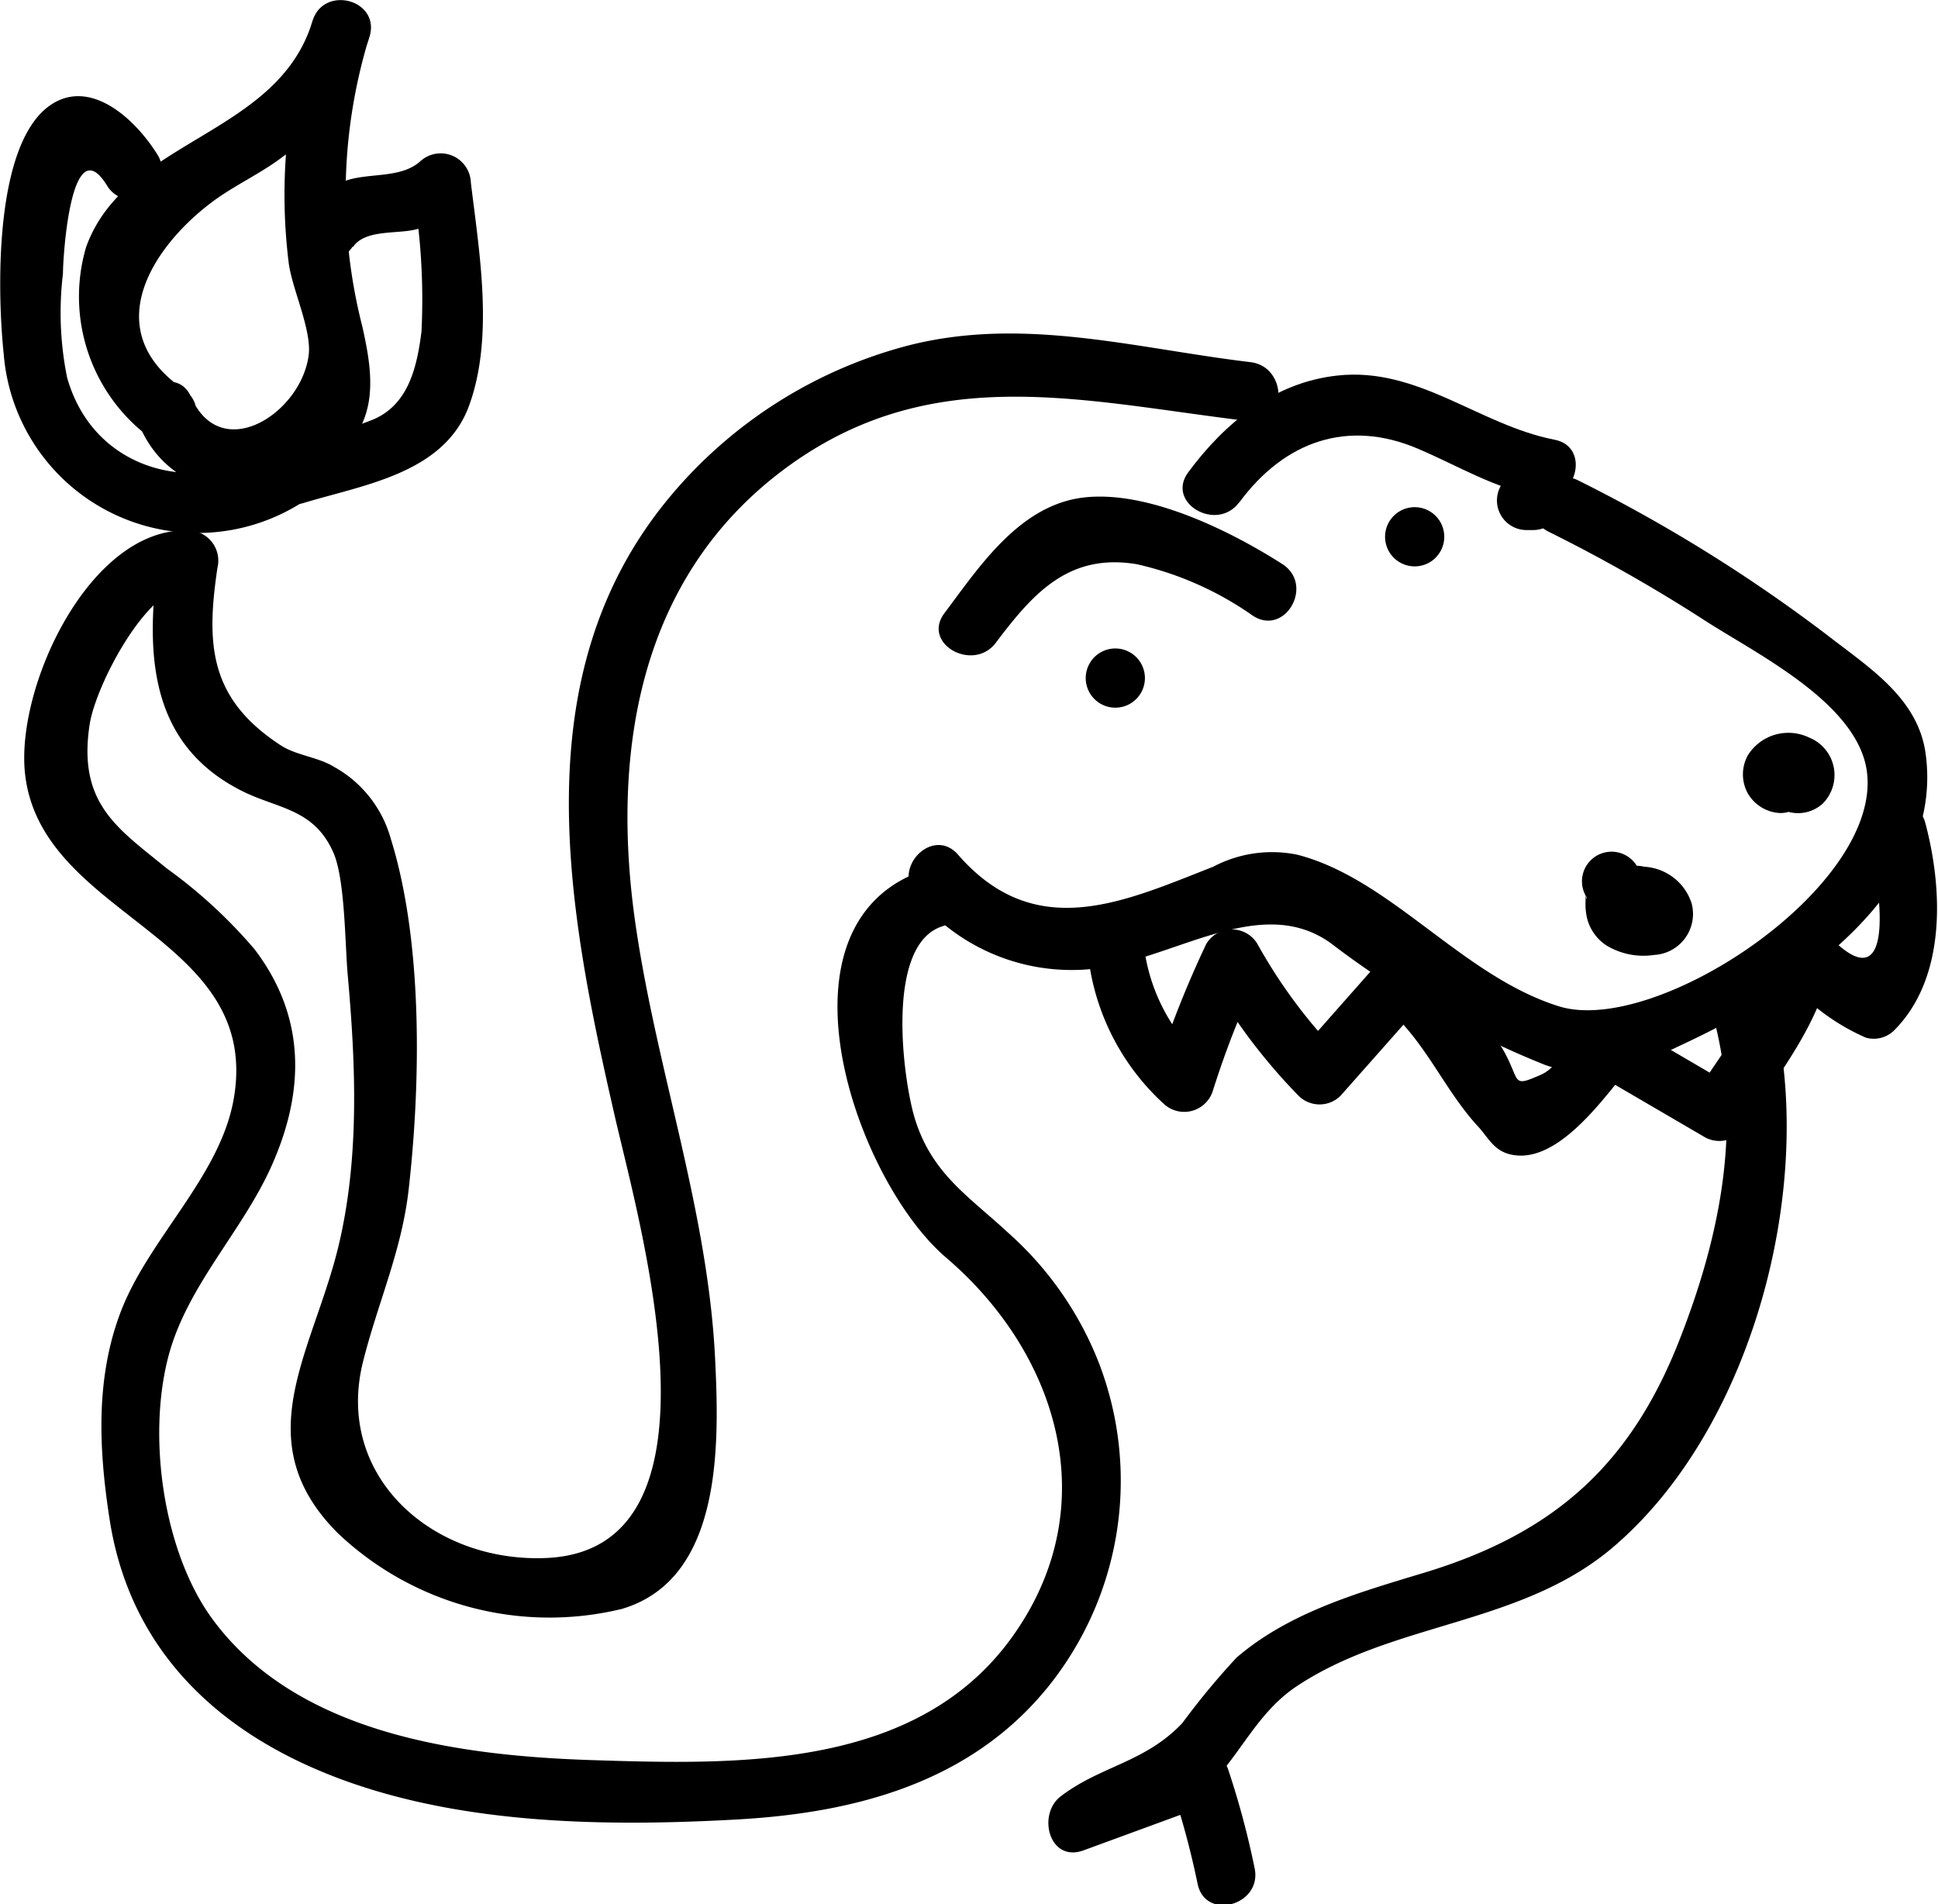 <svg id="Layer_1" data-name="Layer 1" xmlns="http://www.w3.org/2000/svg" viewBox="0 0 98.21 96.49"><title>icon02</title><path d="M49.26,32.06c1.91-2.54,3.71-4.57,7.16-4a16.55,16.55,0,0,1,5.88,2.61c1.62,1.06,3.12-1.53,1.52-2.6C61.18,26.38,57,24.3,53.73,24.68s-5.32,3.55-7.06,5.86c-1.16,1.55,1.44,3,2.59,1.52Z" transform="translate(1.19 0.53)"/><path d="M61.62,24.92c2.28-3.09,5.49-4.23,9.05-2.71,2.06.88,3.87,2,6.12,2.43,1.88.37,2.69-2.53.79-2.89-3.83-.75-6.9-3.7-11-3.25-3.21.35-5.71,2.4-7.56,4.91-1.14,1.55,1.46,3.05,2.59,1.51Z" transform="translate(1.19 0.53)"/><path d="M79.23,45.05a.61.61,0,0,1-.07-.24v.29a3.32,3.32,0,0,0,.06.83,2.32,2.32,0,0,0,1,1.45,3.62,3.62,0,0,0,2.41.48,2.08,2.08,0,0,0,1.9-2.63,2.68,2.68,0,0,0-2.4-1.84,1.54,1.54,0,0,0-1.84,1,1.51,1.51,0,0,0,1,1.84,4,4,0,0,1,.6.11c-.13-.07-.11-.06,0,0a.7.7,0,0,1-.33-.39c-.11-.57.17-1,.84-1.15H81.9c-.18,0-.18,0,0,0-.17-.06-.17,0,0,0-.22-.14-.16-.06.18.23a.48.48,0,0,1,.06.24,2.81,2.81,0,0,1,0-.29,2.93,2.93,0,0,0-.34-1.56,1.5,1.5,0,1,0-2.59,1.51Z" transform="translate(1.19 0.53)"/><path d="M88.06,38.86a1.91,1.91,0,0,0,1,1.6,1.86,1.86,0,0,0,2.13-.28,2.05,2.05,0,0,0-.71-3.34,2.42,2.42,0,0,0-3.1.91,2,2,0,0,0,0,1.92,2,2,0,0,0,1.65,1,1.5,1.5,0,0,0,1.5-1.5,1.55,1.55,0,0,0-1.5-1.5h-.1l.75.21a1,1,0,0,1,.3,1.35.68.68,0,0,1-.59.4c-.18,0-.18,0,0,0-.68-.28-.72-.85-.11-1.74l.75-.2.86.53.21.76,0-.1a1.5,1.5,0,0,0-3,0Z" transform="translate(1.19 0.53)"/><path d="M55.33,35.33a1.5,1.5,0,0,0,0-3,1.5,1.5,0,0,0,0,3Z" transform="translate(1.19 0.53)"/><path d="M70.5,28.17a1.5,1.5,0,0,0,0-3,1.5,1.5,0,0,0,0,3Z" transform="translate(1.19 0.53)"/><path d="M45.24,44.9a10.19,10.19,0,0,0,8.11,3.72c4.38-.06,9.08-4.07,12.88-1.37A46,46,0,0,0,77.1,53.43c2.85,1,4.79,0,7.47-1.27,5.28-2.52,12.79-7.55,11.82-14.52-.4-2.83-2.9-4.36-5-6a78.94,78.94,0,0,0-12.59-7.82c-1.72-.87-3.24,1.72-1.52,2.59a81.06,81.06,0,0,1,7.86,4.46c2.62,1.71,7.83,4.21,8.28,7.72C94.16,44.44,82.71,52,77.8,50.46S69.29,44,64.55,42.78a6.38,6.38,0,0,0-4.26.61c-4.52,1.77-9,3.9-12.93-.61-1.27-1.46-3.38.67-2.12,2.12Z" transform="translate(1.19 0.53)"/><path d="M85.66,51.09C87.1,56.5,86,62,84,67.16c-2.5,6.52-6.42,10-13,12-3.31,1-6.85,2-9.53,4.31a38.39,38.39,0,0,0-2.75,3.32c-1.9,2-4.11,2.15-6.15,3.7-1.22.92-.59,3.39,1.16,2.74L60,90.93l-1.85-1a43.25,43.25,0,0,1,1.35,5c.39,1.89,3.28,1.09,2.89-.79a42.83,42.83,0,0,0-1.34-5,1.52,1.52,0,0,0-1.85-1l-6.29,2.35L54,93.13c1.71-1.3,4-1.35,5.62-2.75C61.5,88.8,62.3,86.47,64.4,85c4.89-3.33,11.31-3.13,16-7,7.3-6.07,10.57-18.78,8.18-27.74a1.5,1.5,0,0,0-2.89.8Z" transform="translate(1.19 0.53)"/><path d="M76.17,26.33a1.5,1.5,0,0,0,0-3,1.5,1.5,0,0,0,0,3Z" transform="translate(1.19 0.53)"/><path d="M76.5,26.33a1.5,1.5,0,0,0,0-3,1.5,1.5,0,0,0,0,3Z" transform="translate(1.19 0.53)"/><path d="M54.05,48.57a12,12,0,0,0,3.72,6.82,1.52,1.52,0,0,0,2.51-.67,47.14,47.14,0,0,1,2.31-5.9H60A29.37,29.37,0,0,0,64.62,55a1.51,1.51,0,0,0,2.12,0L70.9,50.3H68.78c2.22,1.77,3.12,4.28,4.92,6.24.51.54.78,1.21,1.62,1.42,2.43.61,4.86-3,6.06-4.4l-1.82.24,5.67,3.31a1.52,1.52,0,0,0,2-.54c1.64-2.63,3.93-5.33,4.39-8.49l-2.51.67a11,11,0,0,0,4.25,3.3,1.47,1.47,0,0,0,1.45-.38c2.65-2.67,2.46-7.2,1.55-10.56a1.5,1.5,0,0,0-2.89.8c.68,2.54,1.54,8.87-2.23,4.72a1.51,1.51,0,0,0-2.51.66c-.42,2.82-2.62,5.4-4.09,7.77l2-.54-5.66-3.31a1.51,1.51,0,0,0-1.82.23c-.56.67-1.42,2.12-2.24,2.48-1.59.7-1,.34-2-1.36a17.52,17.52,0,0,0-4.08-4.38,1.53,1.53,0,0,0-2.12,0l-4.16,4.71h2.12a26.34,26.34,0,0,1-4.15-5.59,1.51,1.51,0,0,0-2.59,0,52.44,52.44,0,0,0-2.61,6.63l2.5-.67a9.37,9.37,0,0,1-3-5.49c-.36-1.9-3.25-1.09-2.89.8Z" transform="translate(1.19 0.53)"/><path d="M45.77,43.52c-8.19,2.63-3.63,15.76,1,19.69,5.65,4.84,8,12.48,3.48,19-4.79,6.94-13.92,6.69-21.45,6.45-6.71-.22-14.93-1.31-19.22-7.14-2.49-3.39-3.33-9.24-2.22-13.38.95-3.52,3.7-6.25,5.18-9.52,1.74-3.85,1.78-7.63-.84-11.06a25.14,25.14,0,0,0-4.46-4.1c-2.43-2-4.5-3.24-3.89-7.26.3-2,2.91-7,5-7l-1.45-1.9c-.71,4.86-.76,9.74,4.13,12.23,1.83.93,3.66.89,4.66,3.11.61,1.34.6,4.65.74,6.22.41,4.58.61,9.34-.49,13.85-1.31,5.33-4.67,9.8,0,14.46A15.58,15.58,0,0,0,30.32,81c5.11-1.51,4.94-8.33,4.73-12.66-.36-7.43-2.91-14.49-4-21.8-1.33-8.85.08-17.95,7.77-23.49,7.37-5.31,15-3.22,23.35-2.23,1.91.22,1.9-2.78,0-3-5.86-.7-11.55-2.35-17.42-.82a23.43,23.43,0,0,0-11.93,7.57c-7.57,9-5.28,20.86-2.88,31.35,1.27,5.59,6.13,22.12-3.48,22.5-5.78.23-10.73-4.19-9.24-10,.76-3,1.95-5.58,2.3-8.68.61-5.38.73-12.54-.91-17.78a6,6,0,0,0-2.87-3.63c-.81-.5-1.92-.58-2.7-1.09-3.6-2.35-3.8-5.06-3.21-9a1.53,1.53,0,0,0-1.45-1.89c-5-.2-8.79,7.92-8.3,12.34.82,7.31,12,8.14,10.58,16.43C10,59,6.47,62.11,5,65.76c-1.38,3.46-1.19,7.18-.62,10.8,1,6.24,5.1,10.38,10.87,12.74,6.41,2.63,14.05,2.75,20.88,2.37,6-.33,11.86-1.86,15.79-6.72a16.64,16.64,0,0,0,2.58-16.41,17.17,17.17,0,0,0-4.61-6.61c-2-1.86-3.9-3-4.75-5.88-.58-2-1.47-8.71,1.42-9.64,1.83-.58,1-3.48-.8-2.89Z" transform="translate(1.19 0.53)"/><path d="M8.1,19.19c-4.35-3-1.56-7.25,1.52-9.53,1.13-.83,2.43-1.41,3.55-2.27a11.41,11.41,0,0,0,4.37-6.07c.55-1.86-2.31-2.63-2.89-.8a28.06,28.06,0,0,0-1.21,12.27c.17,1.34,1.22,3.49,1,4.76C14,20.46,10,23,8.5,19.6c-.76-1.77-3.35-.24-2.59,1.51,1.82,4.16,7.32,4.27,10.45,1,1.66-1.73,1.28-4,.81-6.1a27.07,27.07,0,0,1,.37-14.72L14.65.52C12.9,6.39,5.14,6.49,3.17,12a8.9,8.9,0,0,0,3.41,9.77c1.6,1.09,3.11-1.51,1.52-2.59Z" transform="translate(1.19 0.53)"/><path d="M16.69,12c.58-.9,2.18-.67,3.13-.89a5,5,0,0,0,2.41-1.29L19.67,8.71a33,33,0,0,1,.5,7.55c-.23,1.85-.68,3.77-2.53,4.5-1.36.54-2.82.87-4.21,1.3-1.85.56-1.06,3.46.79,2.89,3-.91,7-1.48,8.31-4.79,1.34-3.49.57-7.86.14-11.45A1.53,1.53,0,0,0,20.1,7.65c-1,.89-2.62.55-3.84,1a4.08,4.08,0,0,0-2.16,1.78c-1,1.63,1.54,3.14,2.59,1.52Z" transform="translate(1.19 0.53)"/><path d="M6.84,7.39C5.7,5.5,3.23,3.19,1.1,5-1.5,7.25-1.32,14.39-1,17.43a9.85,9.85,0,0,0,15.49,7.25c1.59-1.07.09-3.67-1.52-2.59C9,24.72,3.59,23.49,2.21,18.6A16.56,16.56,0,0,1,2,13.34C2,12.51,2.4,5.85,4.25,8.9A1.5,1.5,0,0,0,6.84,7.39Z" transform="translate(1.19 0.53)"/></svg>